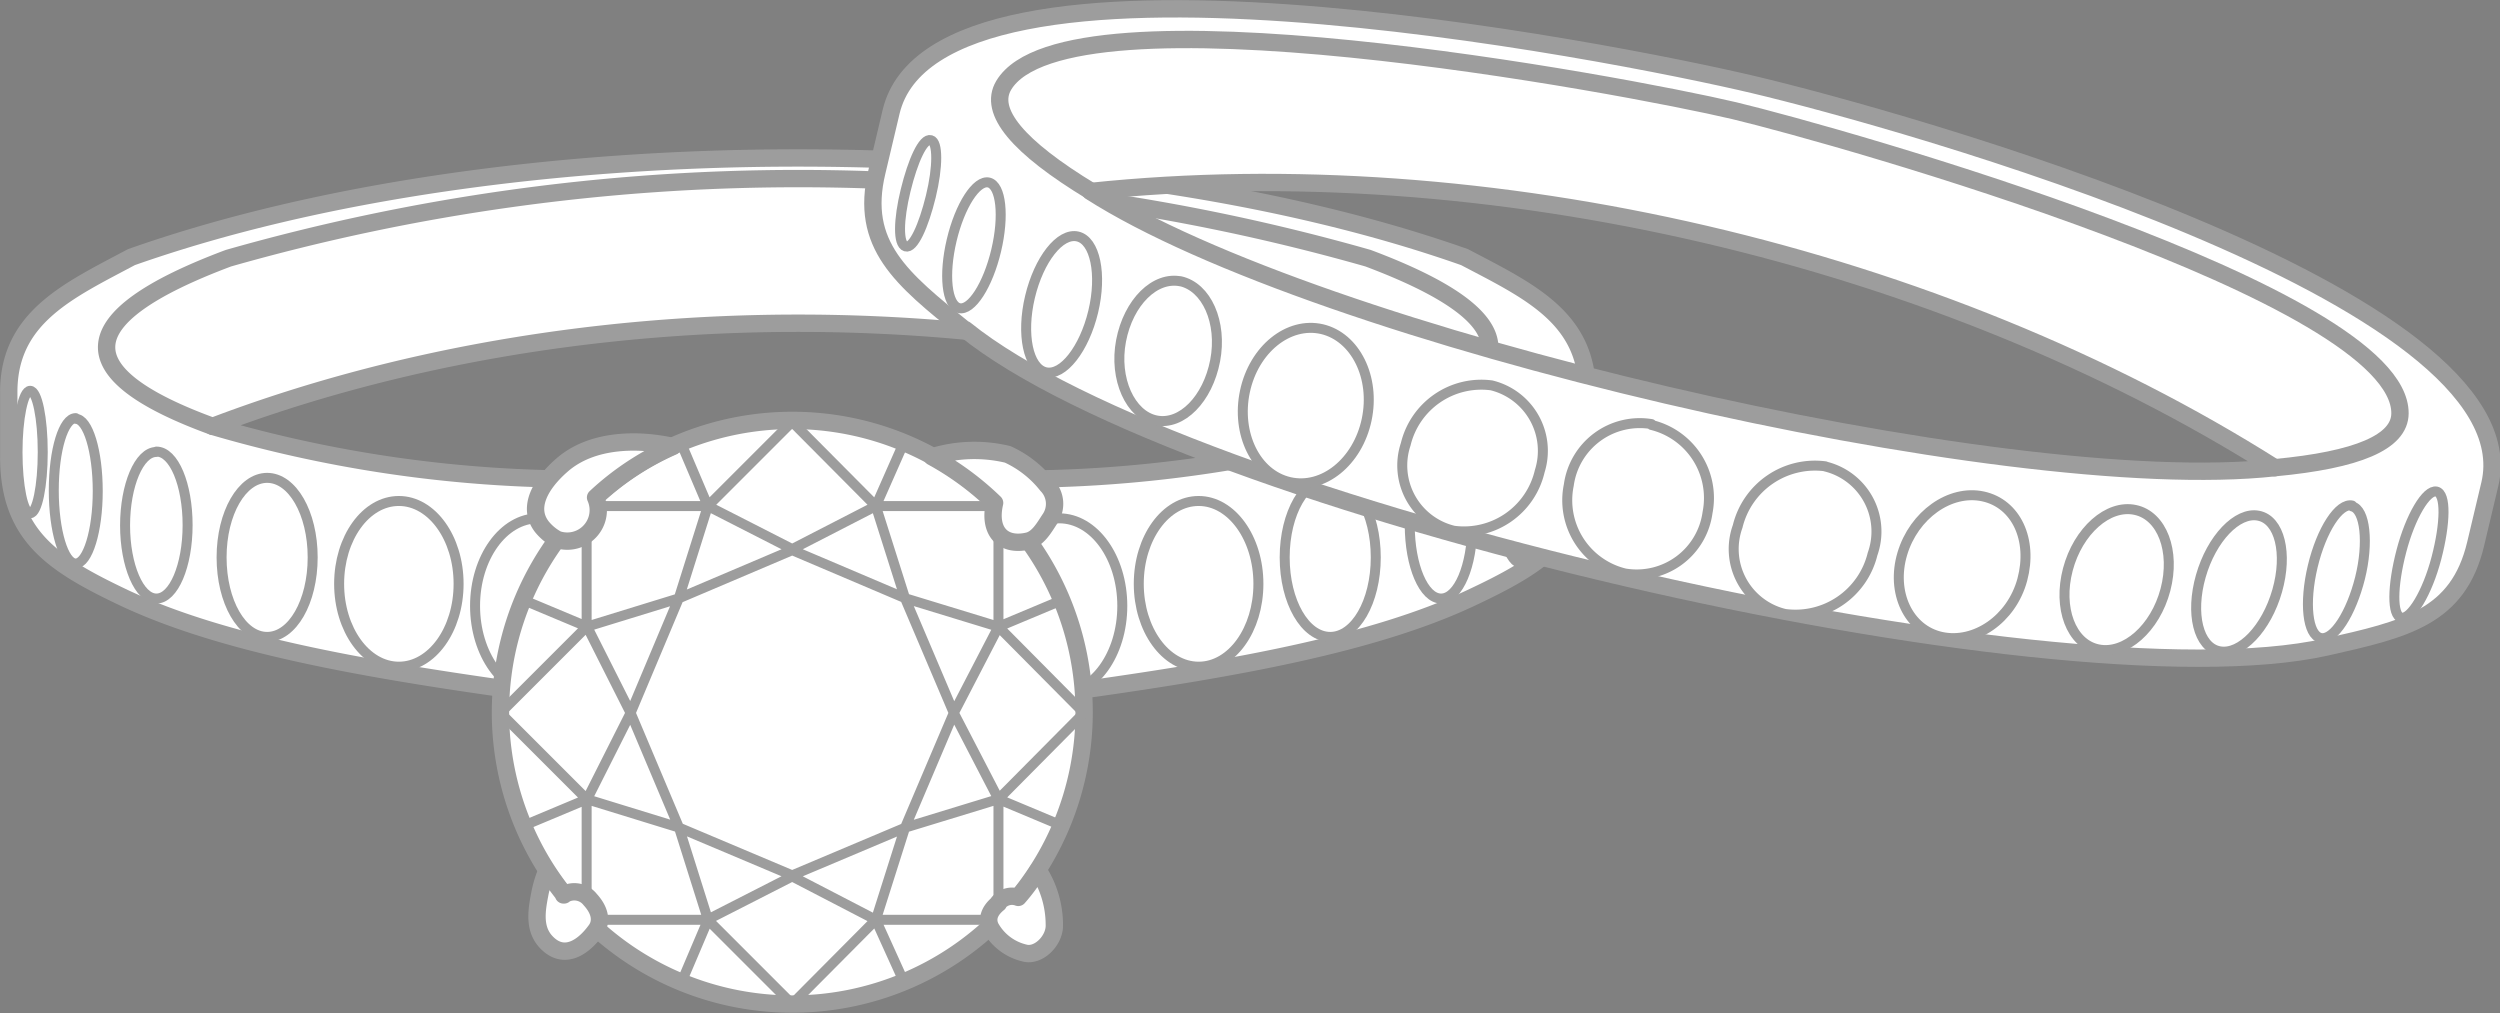 <svg xmlns="http://www.w3.org/2000/svg" viewBox="0 0 142.72 57.85"><rect x="0" y="0" width="142.72" height="57.85" fill="#808080" stroke="none"/><defs><style>.cls-1,.cls-2,.cls-3{fill:#fff;fill-rule:evenodd;}.cls-1,.cls-2,.cls-4,.cls-5{stroke:#9d9d9d;stroke-linecap:round;stroke-linejoin:round;}.cls-1,.cls-4{stroke-width:0.99px;}.cls-2,.cls-3,.cls-5{stroke-width:0.57px;}.cls-3{stroke:#201600;stroke-miterlimit:22.93;}.cls-4,.cls-5{fill:none;}</style></defs><title>Matching_sets_02</title><g id="Слой_2" data-name="Слой 2"><g id="Слой_1-2" data-name="Слой 1"><path class="cls-1" d="M79,24.34c-20.64-7.85-46.22-7.85-66.86,0a74.34,74.34,0,0,0,19.53,3q-1.36,6-2.72,12c-8.34-1.18-16.24-2.58-21.8-5.18C3.08,32.23.5,30.63.5,26.08v-3.7c0-4.27,3.42-5.79,7-7.7,21.39-7.55,54.72-7.55,76.11,0,3.63,1.91,7,3.43,7,7.7v3.7c0,4.55-2.58,6.15-6.69,8.08-5.55,2.6-13.46,4-21.79,5.18q-1.36-6-2.72-12a74.34,74.34,0,0,0,19.53-3Z"/><path class="cls-2" d="M1.72,22.31c.4,0,.72,1.57.72,3.5s-.32,3.49-.72,3.49S1,27.74,1,25.81s.33-3.5.72-3.5Z"/><path class="cls-3" d="M89.47,22.9c-.4,0-.72,1.47-.72,3.29s.32,3.28.72,3.28.72-1.47.72-3.28-.32-3.29-.72-3.29Z"/><path class="cls-2" d="M4.32,23.91c.7,0,1.26,1.85,1.26,4.13S5,32.17,4.32,32.17,3.07,30.32,3.07,28s.56-4.13,1.25-4.13Z"/><path class="cls-2" d="M86.87,24.4c-.69,0-1.25,1.74-1.25,3.88s.56,3.89,1.25,3.89,1.25-1.74,1.25-3.89-.56-3.88-1.25-3.88Z"/><path class="cls-2" d="M8.93,25.78c1,0,1.78,1.88,1.78,4.2s-.8,4.19-1.78,4.19S7.14,32.29,7.14,30s.8-4.2,1.79-4.2Z"/><path class="cls-2" d="M82.27,25.78c-1,0-1.79,1.88-1.79,4.2s.8,4.19,1.79,4.19,1.78-1.88,1.78-4.19-.8-4.2-1.78-4.2Z"/><path class="cls-2" d="M15.25,27.28c1.44,0,2.6,2,2.6,4.54s-1.16,4.54-2.6,4.54-2.6-2-2.6-4.54,1.17-4.54,2.6-4.54Z"/><path class="cls-2" d="M75.94,27.28c-1.43,0-2.6,2-2.6,4.54s1.17,4.54,2.6,4.54,2.6-2,2.6-4.54-1.16-4.54-2.6-4.54Z"/><path class="cls-2" d="M22.77,28.6c1.88,0,3.41,2.11,3.41,4.73s-1.53,4.73-3.41,4.73-3.41-2.12-3.41-4.73,1.52-4.73,3.41-4.73Z"/><path class="cls-2" d="M68.43,28.6c-1.89,0-3.42,2.11-3.42,4.73s1.53,4.73,3.42,4.73,3.41-2.12,3.41-4.73-1.53-4.73-3.41-4.73Z"/><path class="cls-2" d="M30.72,29.59c2,0,3.61,2.23,3.61,5s-1.62,5-3.61,5-3.6-2.24-3.6-5,1.62-5,3.6-5Z"/><path class="cls-2" d="M60.47,29.59c-2,0-3.6,2.23-3.6,5s1.61,5,3.6,5,3.6-2.24,3.6-5-1.61-5-3.6-5Z"/><path class="cls-4" d="M79,24.34c8.25-3,8.16-6.2-.9-9.6a118.69,118.69,0,0,0-65.06,0c-9.07,3.4-9.16,6.59-.9,9.6"/><path class="cls-1" d="M55.06,18.81c-3.61-2.9-6-4.83-5-9,.27-1.13.54-2.26.81-3.42C53.49-4.7,92.09,2.93,100.14,4.84s44.53,12,42,22.8c-.27,1.15-.54,2.29-.81,3.41-1,4.2-4,4.87-8.53,5.89-15.58,3.48-65.16-8-77.7-18.13Zm74.8,7.89c-19.15-12.12-45-18.15-67.61-15.77,12.94,8.29,52.23,17.46,67.61,15.77Z"/><path class="cls-2" d="M53.14,8c.41.1.41,1.53,0,3.21s-1,3-1.44,2.86-.41-1.52,0-3.2,1-3,1.44-2.87Z"/><path class="cls-2" d="M139.09,28.06c-.57-.11-1.48,1.41-2,3.4s-.55,3.69,0,3.8,1.48-1.41,2-3.4.56-3.68,0-3.8Z"/><path class="cls-2" d="M56.45,10.42c.7.17.89,1.9.42,3.88s-1.42,3.46-2.12,3.29-.89-1.9-.42-3.88,1.42-3.45,2.12-3.29Z"/><path class="cls-2" d="M134.28,28.86c-.74-.17-1.75,1.38-2.25,3.47s-.3,3.92.45,4.09S134.23,35,134.73,33s.3-3.92-.45-4.09Z"/><path class="cls-2" d="M61.52,13.5c1,.23,1.4,2.16.89,4.29s-1.73,3.69-2.72,3.46-1.4-2.16-.89-4.3,1.72-3.68,2.72-3.45Z"/><path class="cls-2" d="M128.93,29.44c-1.21-.24-2.68,1.31-3.29,3.45s-.14,4.06,1.07,4.29,2.68-1.31,3.29-3.45.14-4.06-1.07-4.29Z"/><path class="cls-2" d="M67.37,16.05c1.51.32,2.42,2.35,2,4.54S67.46,24.3,66,24s-2.42-2.36-2-4.55,1.94-3.71,3.44-3.38Z"/><path class="cls-2" d="M121.89,29.11c-1.54-.33-3.26,1.2-3.84,3.4s.19,4.24,1.73,4.56,3.26-1.2,3.84-3.4-.19-4.24-1.73-4.56Z"/><path class="cls-2" d="M75.47,18.79c1.91.45,3.06,2.76,2.55,5.17s-2.48,4-4.4,3.56-3.06-2.76-2.55-5.17,2.48-4,4.4-3.56Z"/><path class="cls-2" d="M113.21,28.34c-1.89-.41-3.95,1.06-4.61,3.27s.35,4.34,2.24,4.75,4-1,4.61-3.27-.35-4.34-2.24-4.75Z"/><path class="cls-2" d="M85.15,22A3.85,3.85,0,0,1,87.9,26.9,4.44,4.44,0,0,1,83,30.3a3.83,3.83,0,0,1-2.75-4.94A4.44,4.44,0,0,1,85.15,22Z"/><path class="cls-2" d="M94.28,24.26a4.29,4.29,0,0,1,3.2,5,4.08,4.08,0,0,1-4.71,3.48,4.3,4.3,0,0,1-3.21-5.05,4.09,4.09,0,0,1,4.72-3.48Z"/><path class="cls-2" d="M104.2,26.62a4.54,4.54,0,0,0-5,3.43,3.81,3.81,0,0,0,2.7,5,4.53,4.53,0,0,0,5-3.42,3.82,3.82,0,0,0-2.7-5Z"/><path class="cls-4" d="M129.86,26.7c4.73-.44,7.14-1.46,7.15-3.1.05-6.8-32-15.84-38-17.28C92.69,4.83,60.88-1.11,57.3,4.87c-.89,1.49.8,3.51,5,6.06"/><path class="cls-1" d="M45.22,24A16.66,16.66,0,1,1,28.57,40.7,16.66,16.66,0,0,1,45.22,24Z"/><path class="cls-5" d="M28.57,40.7l4.92-4.92V28.89h6.92l4.83-4.83M28.57,40.7l4.92,4.92v6.89h6.92l4.83,4.83M61.88,40.7,57,35.78V28.89H50L45.2,24.06M61.88,40.7,57,45.62v6.89H50L45.2,57.34M38.88,25.29l1.53,3.6-1.66,5.27L36,40.7l-2.48-4.92-3.63-1.52m9,21.85,1.53-3.6-1.66-5.27L36,40.7l-2.48,4.92-3.63,1.52m21.7-21.85L50,28.89l1.67,5.27,2.78,6.54L57,35.78l3.63-1.52m-9,21.85L50,52.51l1.67-5.27,2.78-6.54L57,45.62l3.63,1.52M33.49,35.78l5.26-1.62,6.54-2.78-4.88-2.49M33.49,45.62l5.26,1.62L45.29,50l-4.88,2.49M57,35.78,51.7,34.16l-6.54-2.78L50,28.89M57,45.62,51.7,47.24,45.16,50,50,52.51"/><path class="cls-1" d="M34,28.4a15.73,15.73,0,0,1,4.41-2.91c-1.84-.42-4.59-.49-6.36,1.09-1.14,1-2,2.38-1.1,3.51a2.89,2.89,0,0,0,.87.71A1.77,1.77,0,0,0,34,28.4Z"/><path class="cls-1" d="M56.78,28.71a16.55,16.55,0,0,0-3.57-2.63,8.15,8.15,0,0,1,4.32-.14,6.08,6.08,0,0,1,2.24,1.76,1.52,1.52,0,0,1,.15,1.95c-.32.49-.67,1.11-1.24,1.24-1.45.33-2.27-.58-1.9-2.18Z"/><path class="cls-1" d="M32.2,51.09c-.35-.44-.67-.89-1-1.34a6.6,6.6,0,0,0-.39,1.32c-.18.94-.35,2,.42,2.76,1,1,2.1.24,2.81-.76.27-.39.31-1-.35-1.72a1.15,1.15,0,0,0-1.52-.26Z"/><path class="cls-1" d="M57,51.57c-.63.51-.63,1-.45,1.37a3,3,0,0,0,2,1.48c.78.16,1.68-.76,1.64-1.64a5.71,5.71,0,0,0-.93-3.1,10.39,10.39,0,0,1-1.13,1.55,1,1,0,0,0-1.16.34Z"/></g></g></svg>